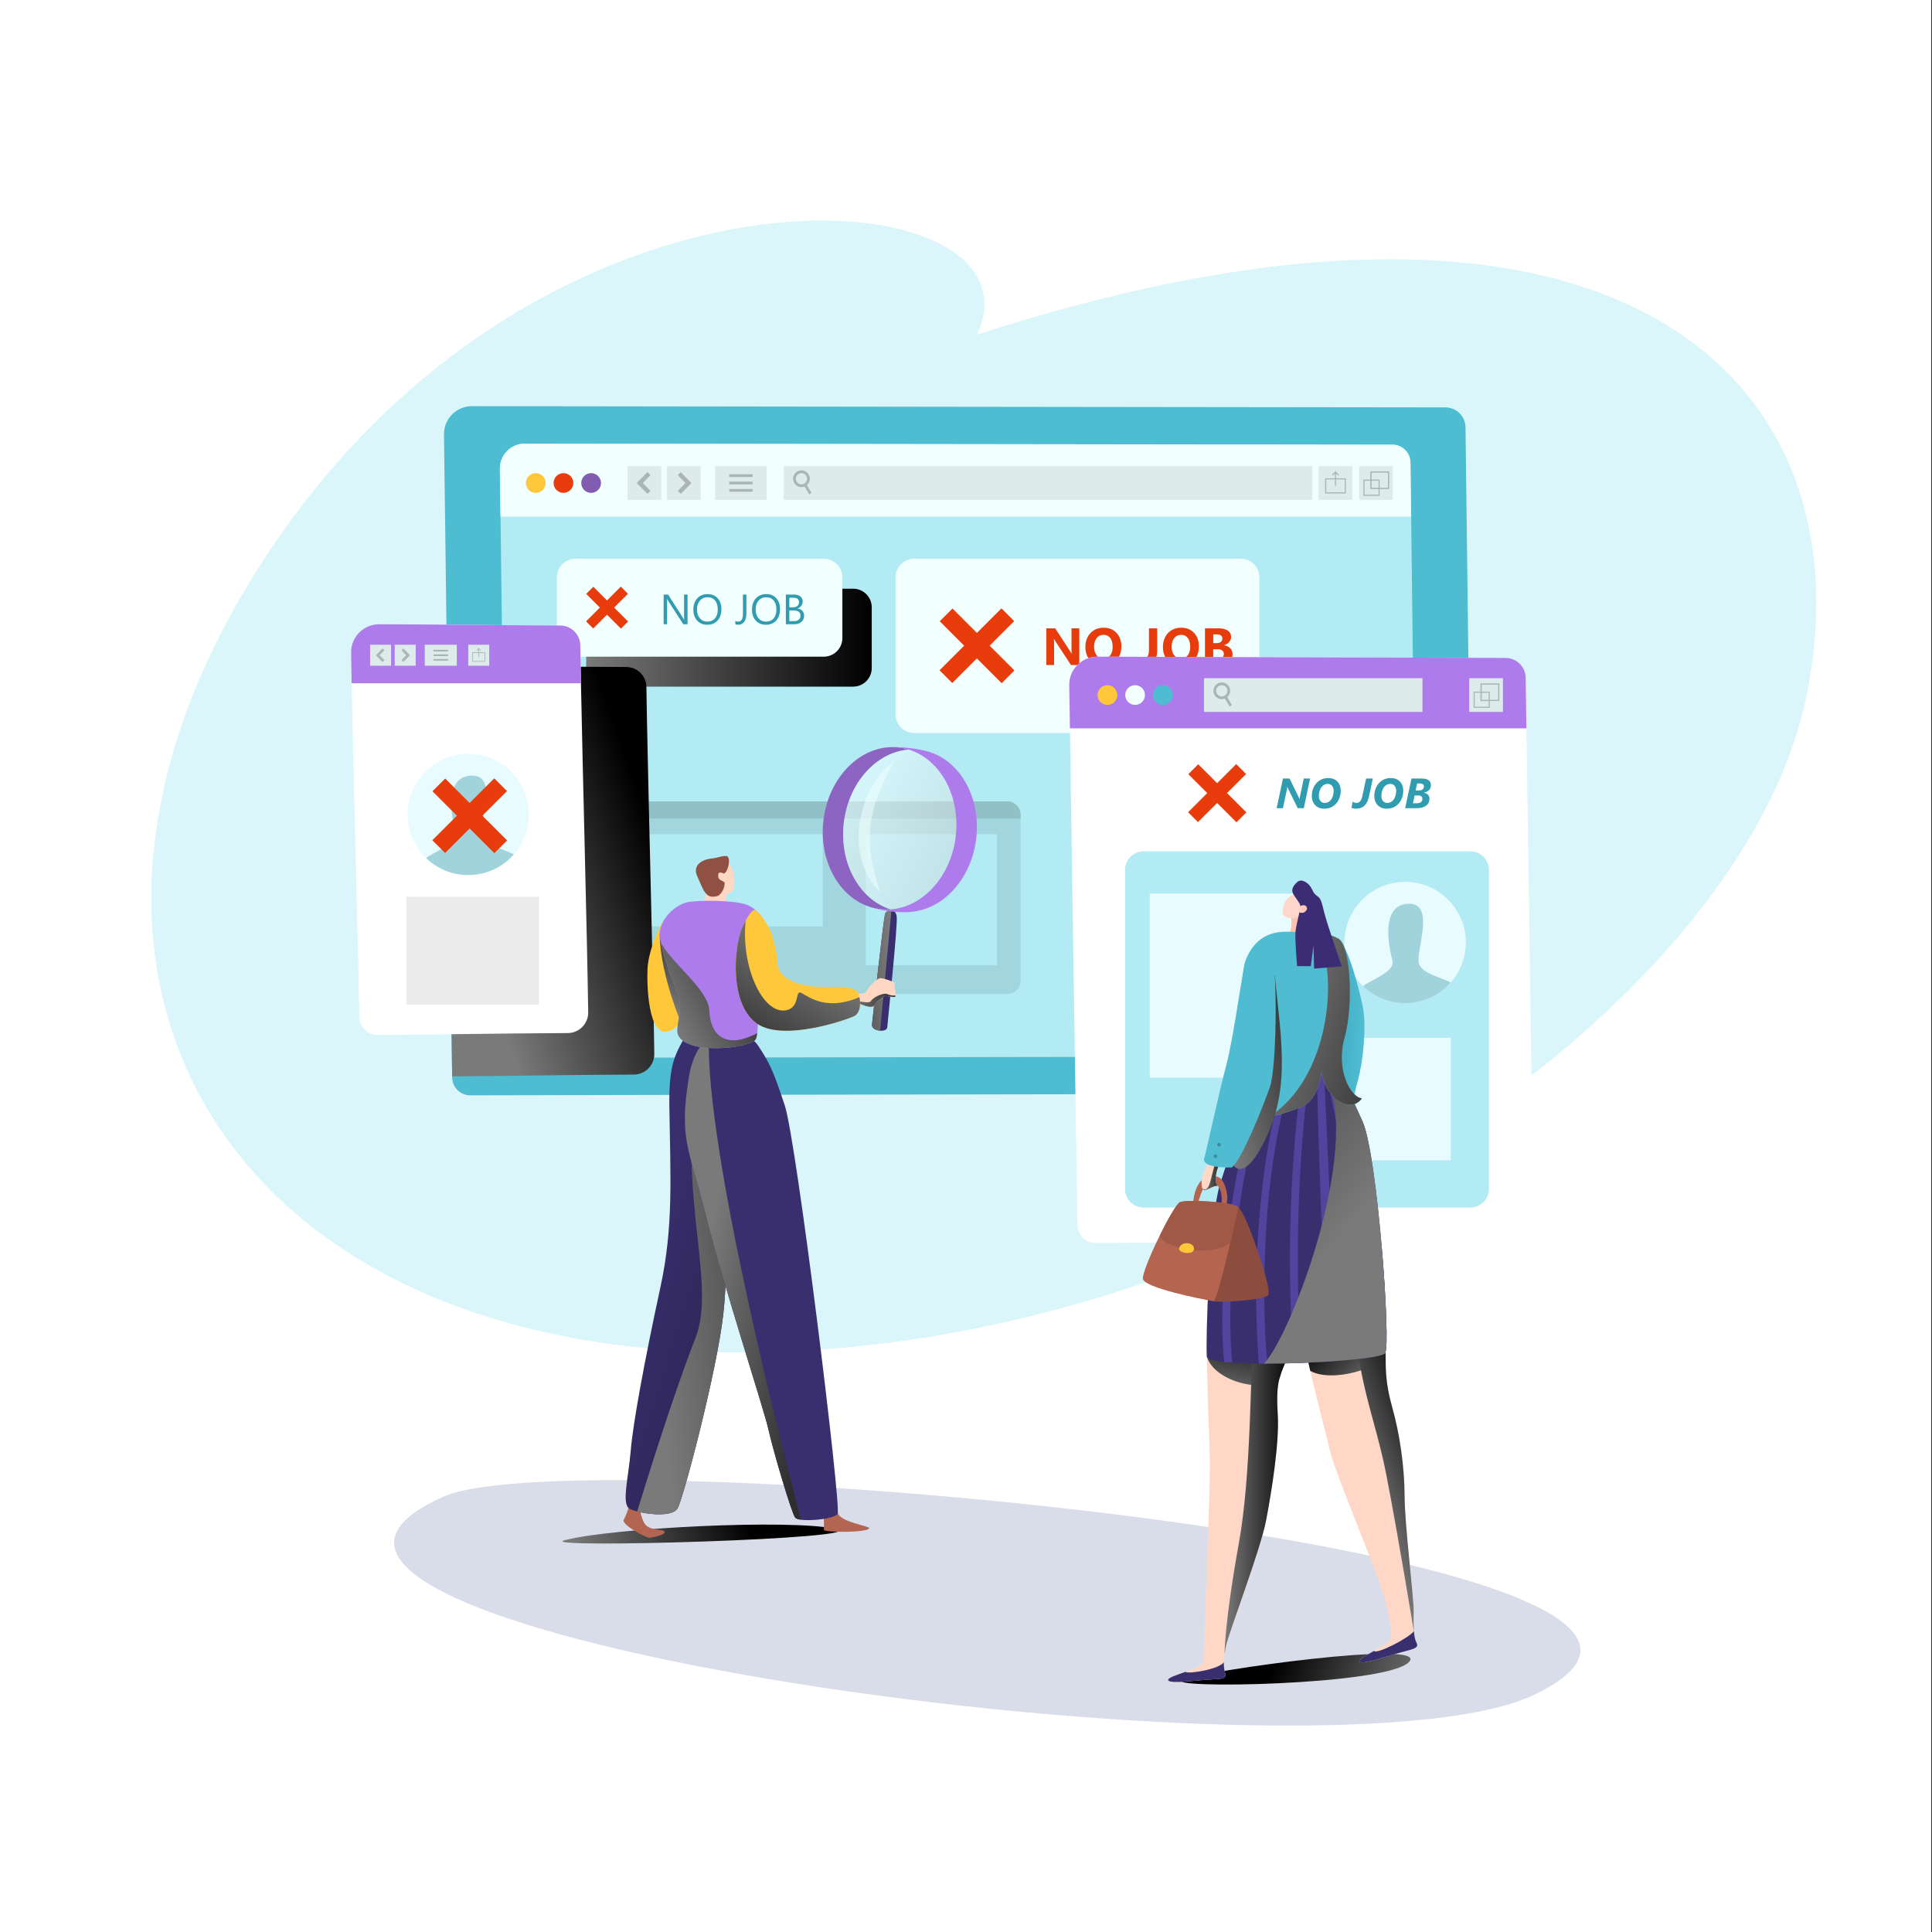<?xml version="1.0" encoding="utf-8"?>
<!-- Generator: Adobe Illustrator 27.5.0, SVG Export Plug-In . SVG Version: 6.00 Build 0)  -->
<svg version="1.1" id="Layer_1" xmlns="http://www.w3.org/2000/svg" xmlns:xlink="http://www.w3.org/1999/xlink" x="0px" y="0px"
	 viewBox="0 0 1000 1000" style="enable-background:new 0 0 1000 1000;" xml:space="preserve">
<rect x="0" y="0" width="1000" height="1000" fill="#333333" stroke="none"/>
<g id="Background">
	<rect x="-0.02" y="-0.02" style="fill:#FFFFFF;" width="999.59" height="1000.076"/>
</g>
<g id="Vector">
	<g>
		<path style="fill:#DAF6FA;" d="M935.404,358.471c-15.6,79.569-85.878,163.408-184.485,228.103
			c-37.679,24.714-79.484,46.637-123.968,64.453c-79.52,31.868-167.543,50.622-255.708,48.817
			C176.329,695.852,66.809,584.947,79.333,443.106c4.603-52.135,25.694-108.454,65.099-165.177
			c146.594-211.032,399.51-185.26,361.199-104.717C834.616,66.896,967.62,194.153,935.404,358.471z"/>
		<path style="fill:#DAF6FA;" d="M626.951,651.027c-79.52,31.868-167.543,50.622-255.708,48.817
			C176.329,695.852,66.809,584.947,79.333,443.106l0.014-0.036c-4.184,167.11,302.998-134.922,621.838-92.044
			C1020.004,393.912,693.059,621.78,626.951,651.027z"/>
		<g>
			<path style="fill:#4EBDD1;" d="M762.633,555.225c0.043,2.834-1.058,5.576-3.04,7.601c-1.989,2.024-4.703,3.168-7.544,3.182
				c-39.838,0.17-471.287,0.774-508.596,0.938c-5.143,0.021-9.349-4.099-9.42-9.242c0-0.192-0.007-0.391-0.007-0.59
				c-0.419-27.705-1.627-127.627-2.685-212.517c-0.646-52.518-1.243-99.29-1.549-119.642c-0.064-3.893,1.449-7.651,4.184-10.421
				c2.735-2.771,6.471-4.326,10.372-4.312c44.065,0.135,466.321,0.533,503.801,0.639c5.683,0.021,10.308,4.589,10.393,10.279
				C759.209,267.194,761.944,508.162,762.633,555.225z"/>
			<path style="fill:#B2EBF4;" d="M733.692,537.124c0.036,2.529-0.938,4.966-2.714,6.777c-1.769,1.804-4.191,2.827-6.72,2.834
				c-35.505,0.156-420.09,0.696-453.35,0.838c-4.582,0.021-8.333-3.651-8.404-8.24c-0.511-33.828-2.465-199.219-3.431-271.876
				c-0.142-10.336-0.256-18.789-0.348-24.728c-0.05-3.467,1.293-6.82,3.737-9.285c2.437-2.472,5.768-3.857,9.242-3.85
				c39.277,0.121,415.672,0.476,449.073,0.575c5.072,0.014,9.192,4.092,9.271,9.157c0.085,6.017,0.213,15.749,0.369,28.131
				C731.32,339.596,733.174,501.321,733.692,537.124z"/>
			<linearGradient id="SVGID_1_" gradientUnits="userSpaceOnUse" x1="303.413" y1="330.054" x2="451.216" y2="330.054">
				<stop  offset="0" style="stop-color:#7A7A7A"/>
				<stop  offset="1" style="stop-color:#000000"/>
			</linearGradient>
			<path style="fill:url(#SVGID_1_);" d="M441.578,355.4H313.05c-5.323,0-9.638-4.315-9.638-9.638v-31.417
				c0-5.323,4.315-9.638,9.638-9.638h128.528c5.323,0,9.638,4.315,9.638,9.638v31.417C451.216,351.085,446.901,355.4,441.578,355.4z
				"/>
			<path style="fill:#F1FFFF;" d="M426.375,339.895H297.847c-5.323,0-9.638-4.315-9.638-9.638V298.84
				c0-5.323,4.315-9.638,9.638-9.638h128.528c5.323,0,9.638,4.315,9.638,9.638v31.417
				C436.013,335.58,431.698,339.895,426.375,339.895z"/>
			<g>
				
					<rect x="311.568" y="301.836" transform="matrix(0.707 0.707 -0.707 0.707 314.442 -130.034)" style="fill:#E93C0C;" width="5.236" height="25.424"/>
				
					<rect x="311.568" y="301.836" transform="matrix(-0.707 0.707 -0.707 -0.707 758.768 314.805)" style="fill:#E93C0C;" width="5.236" height="25.424"/>
			</g>
			<g>
				<path style="fill:#319CB0;" d="M355.867,323.116h-2.205l-7.898-12.232c-0.2-0.307-0.364-0.628-0.492-0.963h-0.064
					c0.057,0.328,0.086,1.031,0.086,2.108v11.087h-1.798v-15.347h2.333l7.684,12.04c0.321,0.5,0.528,0.842,0.621,1.027h0.043
					c-0.071-0.442-0.107-1.195-0.107-2.258v-10.809h1.798V323.116z"/>
				<path style="fill:#319CB0;" d="M366.076,323.372c-2.176,0-3.919-0.717-5.228-2.151c-1.309-1.434-1.964-3.3-1.964-5.597
					c0-2.469,0.667-4.438,2.001-5.907c1.334-1.47,3.15-2.205,5.447-2.205c2.119,0,3.826,0.714,5.121,2.14
					c1.295,1.427,1.942,3.293,1.942,5.597c0,2.504-0.664,4.484-1.99,5.94C370.079,322.645,368.302,323.372,366.076,323.372z
					 M366.205,309.139c-1.612,0-2.922,0.582-3.927,1.745c-1.006,1.163-1.509,2.689-1.509,4.58c0,1.891,0.49,3.412,1.472,4.564
					c0.981,1.152,2.26,1.728,3.837,1.728c1.684,0,3.011-0.549,3.981-1.648c0.97-1.099,1.456-2.636,1.456-4.613
					c0-2.026-0.471-3.592-1.412-4.698C369.158,309.692,367.86,309.139,366.205,309.139z"/>
				<path style="fill:#319CB0;" d="M386.346,317.615c0,1.819-0.385,3.234-1.156,4.244c-0.77,1.01-1.802,1.514-3.093,1.514
					c-0.599,0-1.092-0.085-1.477-0.257v-1.777c0.385,0.279,0.884,0.418,1.498,0.418c1.62,0,2.429-1.374,2.429-4.12v-9.867h1.798
					V317.615z"/>
				<path style="fill:#319CB0;" d="M396.427,323.372c-2.176,0-3.919-0.717-5.228-2.151c-1.309-1.434-1.964-3.3-1.964-5.597
					c0-2.469,0.667-4.438,2.001-5.907c1.334-1.47,3.15-2.205,5.447-2.205c2.119,0,3.826,0.714,5.121,2.14
					c1.295,1.427,1.942,3.293,1.942,5.597c0,2.504-0.664,4.484-1.99,5.94C400.43,322.645,398.653,323.372,396.427,323.372z
					 M396.556,309.139c-1.613,0-2.922,0.582-3.928,1.745c-1.006,1.163-1.509,2.689-1.509,4.58c0,1.891,0.491,3.412,1.472,4.564
					c0.981,1.152,2.26,1.728,3.837,1.728c1.684,0,3.011-0.549,3.981-1.648c0.97-1.099,1.455-2.636,1.455-4.613
					c0-2.026-0.471-3.592-1.412-4.698C399.509,309.692,398.211,309.139,396.556,309.139z"/>
				<path style="fill:#319CB0;" d="M406.765,323.116v-15.347h4.367c1.327,0,2.379,0.325,3.157,0.974
					c0.778,0.649,1.167,1.495,1.167,2.536c0,0.871-0.235,1.627-0.706,2.269c-0.471,0.642-1.12,1.099-1.948,1.37v0.043
					c1.034,0.121,1.862,0.512,2.483,1.172c0.621,0.66,0.931,1.518,0.931,2.574c0,1.313-0.471,2.376-1.413,3.189
					c-0.942,0.813-2.129,1.22-3.564,1.22H406.765z M408.563,309.396v4.955h1.841c0.984,0,1.759-0.237,2.322-0.712
					c0.563-0.474,0.845-1.143,0.845-2.007c0-1.491-0.981-2.237-2.943-2.237H408.563z M408.563,315.967v5.522h2.44
					c1.056,0,1.875-0.249,2.456-0.749c0.581-0.5,0.872-1.185,0.872-2.055c0-1.812-1.234-2.718-3.703-2.718H408.563z"/>
			</g>
			<path style="fill:#F1FFFF;" d="M642.241,379.415H473.164c-5.323,0-9.638-4.315-9.638-9.638V298.84
				c0-5.323,4.315-9.638,9.638-9.638h169.077c5.323,0,9.638,4.315,9.638,9.638v70.937
				C651.879,375.1,647.564,379.415,642.241,379.415z"/>
			<g>
				<path style="fill:#E93C0C;" d="M558.645,344.213h-4.318l-7.828-11.934c-0.459-0.697-0.777-1.223-0.954-1.576h-0.053
					c0.07,0.671,0.106,1.695,0.106,3.073v10.438h-4.04v-18.994h4.61l7.537,11.564c0.344,0.521,0.662,1.037,0.954,1.549h0.053
					c-0.071-0.441-0.106-1.311-0.106-2.609v-10.504h4.04V344.213z"/>
				<path style="fill:#E93C0C;" d="M571.016,344.544c-2.72,0-4.936-0.885-6.649-2.656c-1.713-1.77-2.57-4.077-2.57-6.921
					c0-3.002,0.87-5.431,2.609-7.285c1.74-1.854,4.044-2.781,6.914-2.781c2.711,0,4.903,0.887,6.577,2.662
					c1.673,1.775,2.51,4.115,2.51,7.02c0,2.985-0.868,5.391-2.603,7.219C576.069,343.63,573.806,344.544,571.016,344.544z
					 M571.202,328.584c-1.501,0-2.693,0.563-3.576,1.689c-0.883,1.126-1.325,2.616-1.325,4.471c0,1.881,0.442,3.369,1.325,4.464
					c0.883,1.095,2.04,1.642,3.47,1.642c1.475,0,2.644-0.532,3.51-1.596c0.865-1.064,1.298-2.541,1.298-4.431
					c0-1.969-0.42-3.501-1.258-4.596C573.806,329.131,572.659,328.584,571.202,328.584z"/>
				<path style="fill:#E93C0C;" d="M598.964,336.676c0,2.543-0.59,4.49-1.768,5.841c-1.179,1.351-2.886,2.027-5.119,2.027
					c-0.998,0-1.921-0.172-2.768-0.517v-4.013c0.733,0.556,1.554,0.835,2.464,0.835c1.952,0,2.927-1.448,2.927-4.344v-11.285h4.265
					V336.676z"/>
				<path style="fill:#E93C0C;" d="M611.15,344.544c-2.72,0-4.936-0.885-6.649-2.656c-1.713-1.77-2.57-4.077-2.57-6.921
					c0-3.002,0.87-5.431,2.609-7.285c1.74-1.854,4.044-2.781,6.914-2.781c2.711,0,4.903,0.887,6.577,2.662
					c1.673,1.775,2.51,4.115,2.51,7.02c0,2.985-0.868,5.391-2.603,7.219C616.203,343.63,613.94,344.544,611.15,344.544z
					 M611.335,328.584c-1.501,0-2.693,0.563-3.576,1.689c-0.883,1.126-1.325,2.616-1.325,4.471c0,1.881,0.442,3.369,1.325,4.464
					c0.883,1.095,2.04,1.642,3.47,1.642c1.475,0,2.645-0.532,3.51-1.596c0.865-1.064,1.298-2.541,1.298-4.431
					c0-1.969-0.42-3.501-1.258-4.596C613.94,329.131,612.792,328.584,611.335,328.584z"/>
				<path style="fill:#E93C0C;" d="M623.693,344.213v-18.994h6.914c2.119,0,3.748,0.389,4.887,1.166
					c1.139,0.777,1.709,1.872,1.709,3.285c0,1.024-0.346,1.921-1.04,2.689c-0.693,0.768-1.579,1.303-2.656,1.603v0.053
					c1.351,0.168,2.43,0.667,3.239,1.497c0.808,0.83,1.212,1.841,1.212,3.033c0,1.74-0.623,3.119-1.868,4.139
					c-1.245,1.02-2.945,1.53-5.1,1.53H623.693z M627.972,328.372v4.503h1.881c0.883,0,1.578-0.214,2.086-0.642
					c0.508-0.428,0.762-1.018,0.762-1.768c0-1.395-1.042-2.093-3.126-2.093H627.972z M627.972,336.054v5.007h2.318
					c0.989,0,1.764-0.23,2.325-0.689c0.561-0.459,0.841-1.086,0.841-1.881c0-0.759-0.276-1.356-0.828-1.788
					c-0.552-0.433-1.323-0.649-2.312-0.649H627.972z"/>
			</g>
			<g>
				
					<rect x="500.966" y="311.638" transform="matrix(0.707 0.707 -0.707 0.707 384.485 -259.62)" style="fill:#E93C0C;" width="9.337" height="45.342"/>
				
					<rect x="500.966" y="311.638" transform="matrix(-0.707 0.707 -0.707 -0.707 1099.566 213.166)" style="fill:#E93C0C;" width="9.337" height="45.342"/>
			</g>
			<path style="fill:#A2D6DE;" d="M528.236,421.667v85.998c0,3.779-3.062,6.841-6.841,6.841H326.95
				c-3.779,0-6.848-3.062-6.848-6.841v-85.998c0-3.779,3.069-6.848,6.848-6.848h194.445
				C525.175,414.818,528.236,417.887,528.236,421.667z"/>
			<path style="fill:#91C0C7;" d="M528.236,421.667v2.046H320.102v-2.046c0-3.779,3.069-6.848,6.848-6.848h194.445
				C525.175,414.818,528.236,417.887,528.236,421.667z"/>
			<rect x="335.072" y="431.77" style="fill:#B2EBF4;" width="90.77" height="47.738"/>
			<rect x="448.137" y="431.77" style="fill:#B2EBF4;" width="67.84" height="67.84"/>
			<g>
				<path style="fill:#F1FFFF;" d="M730.417,267.457H259.073c-0.142-10.336-0.256-18.789-0.348-24.728
					c-0.05-3.467,1.293-6.82,3.737-9.285c2.437-2.472,5.768-3.857,9.242-3.85c39.277,0.121,415.672,0.476,449.073,0.575
					c5.072,0.014,9.192,4.092,9.271,9.157C730.133,245.343,730.261,255.075,730.417,267.457z"/>
				<path style="fill:#FFC83A;" d="M282.404,250.003c0,2.821-2.287,5.108-5.108,5.108c-2.821,0-5.108-2.287-5.108-5.108
					c0-2.821,2.287-5.108,5.108-5.108C280.117,244.895,282.404,247.182,282.404,250.003z"/>
				<path style="fill:#E93C0C;" d="M296.74,250.003c0,2.821-2.287,5.108-5.108,5.108c-2.821,0-5.108-2.287-5.108-5.108
					c0-2.821,2.287-5.108,5.108-5.108C294.453,244.895,296.74,247.182,296.74,250.003z"/>
				<circle style="fill:#815CB0;" cx="305.969" cy="250.003" r="5.108"/>
				<rect x="324.791" y="241.277" style="fill:#DEEBEB;" width="17.452" height="17.452"/>
				<rect x="345.23" y="241.277" style="fill:#DEEBEB;" width="17.452" height="17.452"/>
				<rect x="370.199" y="241.277" style="fill:#DEEBEB;" width="26.614" height="17.452"/>
				<rect x="682.52" y="241.277" style="fill:#DEEBEB;" width="17.452" height="17.452"/>
				<g>
					<path style="fill:#ABB5B5;" d="M696.603,255.393H685.89v-7.826h10.713V255.393z M686.467,254.816h9.559v-6.672h-9.559V254.816z
						"/>
				</g>
				<g>
					<rect x="690.957" y="244.297" style="fill:#ABB5B5;" width="0.577" height="7.182"/>
				</g>
				<g>
					<polygon style="fill:#ABB5B5;" points="692.613,246.173 691.246,244.719 689.879,246.173 689.459,245.778 691.246,243.876 
						693.034,245.778 					"/>
				</g>
				<rect x="703.462" y="241.277" style="fill:#DEEBEB;" width="17.452" height="17.452"/>
				<g>
					<path style="fill:#ABB5B5;" d="M719.058,253.105h-9.779v-9.133h9.779V253.105z M709.93,252.454h8.478v-7.832h-8.478V252.454z"
						/>
				</g>
				<g>
					<path style="fill:#ABB5B5;" d="M714.105,256.617h-8.38v-8.38h8.38V256.617z M706.302,256.04h7.226v-7.226h-7.226V256.04z"/>
				</g>
				<rect x="405.64" y="241.277" style="fill:#DEEBEB;" width="273.625" height="17.452"/>
				<g>
					<path style="fill:#ABB5B5;" d="M414.84,252.136c-2.39,0-4.335-1.945-4.335-4.335c0-2.39,1.945-4.335,4.335-4.335
						c2.39,0,4.335,1.945,4.335,4.335C419.175,250.191,417.23,252.136,414.84,252.136z M414.84,244.887
						c-1.607,0-2.914,1.307-2.914,2.914c0,1.607,1.307,2.914,2.914,2.914c1.607,0,2.914-1.307,2.914-2.914
						C417.754,246.194,416.447,244.887,414.84,244.887z"/>
				</g>
				<g>
					
						<rect x="417.316" y="250.542" transform="matrix(0.858 -0.514 0.514 0.858 -70.654 250.949)" style="fill:#ABB5B5;" width="1.421" height="5.147"/>
				</g>
				<g>
					<polygon style="fill:#ABB5B5;" points="335.107,255.64 329.576,250.003 335.107,244.365 336.694,245.923 332.691,250.003 
						336.694,254.083 					"/>
				</g>
				<g>
					<polygon style="fill:#ABB5B5;" points="352.366,255.64 350.779,254.083 354.782,250.003 350.779,245.923 352.366,244.365 
						357.897,250.003 					"/>
				</g>
				<g>
					<rect x="377.449" y="245.467" style="fill:#ABB5B5;" width="12.116" height="1.421"/>
				</g>
				<g>
					<rect x="377.449" y="249.292" style="fill:#ABB5B5;" width="12.116" height="1.421"/>
				</g>
				<g>
					<rect x="377.449" y="253.118" style="fill:#ABB5B5;" width="12.116" height="1.421"/>
				</g>
			</g>
		</g>
		<g>
			
				<linearGradient id="SVGID_00000111898997609899243220000017264875479771463561_" gradientUnits="userSpaceOnUse" x1="236.695" y1="465.961" x2="337.853" y2="430.102">
				<stop  offset="0" style="stop-color:#7A7A7A"/>
				<stop  offset="1" style="stop-color:#000000"/>
			</linearGradient>
			<path style="fill:url(#SVGID_00000111898997609899243220000017264875479771463561_);" d="M338.664,545.408
				c0.043,2.841-1.051,5.576-3.04,7.601c-1.989,2.025-4.703,3.175-7.544,3.19c-38.226,0.163-59.423,0.725-94.054,0.916
				c-0.419-27.705-1.627-127.627-2.685-212.517c43.369,0.142,55.609,0.526,92.839,0.639c5.69,0.021,10.315,4.589,10.393,10.272
				c0.085,5.797,0.199,12.403,0.341,19.614C335.901,425.155,338.061,504.277,338.664,545.408z"/>
			<path style="fill:#FFFFFF;" d="M304.453,523.926c0.043,2.841-1.051,5.576-3.04,7.601c-1.989,2.025-4.703,3.175-7.544,3.19
				c-39.831,0.17-61.171,0.774-98.487,0.938c-5.143,0.021-9.341-4.099-9.42-9.242c-0.597-39.327-2.934-118.484-3.971-172.771
				c-0.1-5.548-0.192-10.833-0.27-15.792c-0.057-3.893,1.449-7.651,4.184-10.421c2.735-2.77,6.479-4.326,10.372-4.312
				c44.065,0.135,56.219,0.526,93.692,0.639c5.69,0.021,10.315,4.589,10.393,10.272c0.085,5.797,0.199,12.403,0.341,19.613
				C301.689,403.673,303.849,482.795,304.453,523.926z"/>
			<rect x="210.333" y="464.172" style="fill:#EBEBEB;" width="68.613" height="55.765"/>
			<g>
				<path style="fill:#E8FCFF;" d="M273.764,421.531c0,7.928-2.938,15.173-7.794,20.697c-5.747,6.563-14.193,10.707-23.61,10.707
					c-8.462,0-16.142-3.348-21.785-8.788c-5.93-5.712-9.619-13.734-9.619-22.616c0-17.344,14.06-31.404,31.404-31.404
					C259.704,390.128,273.764,404.188,273.764,421.531z"/>
				<path style="fill:#A0D3DB;" d="M265.97,442.228c-5.747,6.563-14.193,10.707-23.61,10.707c-8.462,0-16.142-3.348-21.785-8.788
					c3.872-3.343,16.745-7.389,15.197-13.298c-3.581-13.694-4.001-29.643,8.927-29.381c12.928,0.257,3.64,23.254,4.639,30.261
					C250.15,437.401,260.223,439.216,265.97,442.228z"/>
			</g>
			<g>
				
					<rect x="238.418" y="399.586" transform="matrix(0.707 0.707 -0.707 0.707 369.776 -48.213)" style="fill:#E93C0C;" width="9.337" height="45.342"/>
				
					<rect x="238.418" y="399.586" transform="matrix(-0.707 0.707 -0.707 -0.707 713.554 548.954)" style="fill:#E93C0C;" width="9.337" height="45.342"/>
			</g>
			<path style="fill:#AD7BEC;" d="M300.702,353.641H181.99c-0.1-5.548-0.192-10.833-0.27-15.792
				c-0.057-3.893,1.449-7.651,4.184-10.421c2.735-2.77,6.479-4.326,10.372-4.312c44.065,0.135,56.219,0.526,93.692,0.639
				c5.69,0.021,10.315,4.589,10.393,10.272C300.446,339.824,300.56,346.43,300.702,353.641z"/>
			<rect x="191.564" y="333.721" style="fill:#DEEBEB;" width="10.874" height="10.874"/>
			<rect x="204.299" y="333.721" style="fill:#DEEBEB;" width="10.874" height="10.874"/>
			<rect x="219.857" y="333.721" style="fill:#DEEBEB;" width="16.583" height="10.874"/>
			<rect x="242.36" y="333.721" style="fill:#DEEBEB;" width="10.874" height="10.874"/>
			<g>
				<path style="fill:#ABB5B5;" d="M251.135,342.516h-6.675v-4.876h6.675V342.516z M244.819,342.156h5.956v-4.158h-5.956V342.156z"
					/>
			</g>
			<g>
				<rect x="247.617" y="335.603" style="fill:#ABB5B5;" width="0.359" height="4.475"/>
			</g>
			<g>
				<polygon style="fill:#ABB5B5;" points="248.649,336.771 247.797,335.865 246.946,336.771 246.683,336.525 247.797,335.34 
					248.911,336.525 				"/>
			</g>
			<g>
				<polygon style="fill:#ABB5B5;" points="197.992,342.67 194.546,339.158 197.992,335.645 198.98,336.615 196.486,339.158 
					198.98,341.7 				"/>
			</g>
			<g>
				<polygon style="fill:#ABB5B5;" points="208.745,342.67 207.756,341.7 210.25,339.158 207.756,336.615 208.745,335.645 
					212.191,339.158 				"/>
			</g>
			<g>
				<rect x="224.374" y="336.331" style="fill:#ABB5B5;" width="7.549" height="0.885"/>
			</g>
			<g>
				<rect x="224.374" y="338.715" style="fill:#ABB5B5;" width="7.549" height="0.885"/>
			</g>
			<g>
				<rect x="224.374" y="341.099" style="fill:#ABB5B5;" width="7.549" height="0.885"/>
			</g>
		</g>
		<g>
			<path style="fill:#FFFFFF;" d="M793.783,631.648c0.043,2.842-1.058,5.577-3.04,7.601c-1.989,2.024-4.703,3.168-7.544,3.182
				c-39.838,0.178-178.781,0.781-216.09,0.938c-5.143,0.028-9.349-4.092-9.427-9.235c-0.583-38.517-2.834-186.972-3.9-257.136
				c-0.135-8.816-0.249-16.395-0.341-22.37c-0.057-3.893,1.449-7.651,4.191-10.421c2.735-2.771,6.472-4.326,10.372-4.312
				c44.065,0.135,173.816,0.526,211.295,0.639c5.683,0.021,10.308,4.589,10.393,10.279c0.092,6.308,0.22,15.28,0.384,26.185
				C791.07,445.67,793.187,591.042,793.783,631.648z"/>
			<g>
				<g>
					<path style="fill:#319CB0;" d="M674.857,418.315h-3.157l-4.805-9.749c-0.043-0.086-0.089-0.186-0.139-0.3
						c-0.05-0.114-0.1-0.23-0.15-0.348c-0.05-0.118-0.096-0.23-0.139-0.337c-0.043-0.107-0.075-0.203-0.096-0.289h-0.065
						c-0.036,0.264-0.075,0.56-0.118,0.888c-0.043,0.328-0.103,0.653-0.182,0.974l-1.959,9.161h-3.242l3.242-15.347h3.425
						l4.602,9.386c0.036,0.078,0.081,0.173,0.134,0.283c0.053,0.111,0.107,0.225,0.161,0.343c0.053,0.118,0.103,0.234,0.15,0.348
						c0.046,0.114,0.08,0.214,0.102,0.3h0.043c0.007-0.107,0.018-0.227,0.032-0.358c0.014-0.132,0.032-0.266,0.053-0.401
						c0.021-0.136,0.044-0.268,0.07-0.396c0.025-0.128,0.048-0.242,0.069-0.342l1.948-9.161h3.264L674.857,418.315z"/>
					<path style="fill:#319CB0;" d="M693.96,409.304c0,0.614-0.054,1.231-0.16,1.852c-0.107,0.621-0.266,1.222-0.476,1.803
						c-0.211,0.582-0.474,1.14-0.792,1.675c-0.318,0.535-0.687,1.024-1.108,1.466c-0.357,0.378-0.745,0.721-1.167,1.027
						c-0.421,0.307-0.879,0.568-1.375,0.781c-0.496,0.214-1.033,0.38-1.611,0.497c-0.578,0.118-1.202,0.177-1.873,0.177
						c-1.013,0-1.917-0.167-2.713-0.503c-0.795-0.335-1.468-0.797-2.017-1.386c-0.55-0.589-0.969-1.286-1.258-2.092
						c-0.289-0.806-0.433-1.68-0.433-2.622c0-0.664,0.057-1.318,0.171-1.964c0.114-0.646,0.287-1.266,0.519-1.862
						c0.232-0.596,0.521-1.163,0.867-1.702c0.346-0.539,0.747-1.033,1.204-1.482c0.357-0.342,0.742-0.651,1.156-0.926
						c0.414-0.275,0.86-0.512,1.338-0.712c0.478-0.199,0.991-0.353,1.541-0.46c0.549-0.107,1.138-0.161,1.766-0.161
						c0.949,0,1.818,0.15,2.606,0.45c0.788,0.3,1.464,0.733,2.028,1.3c0.564,0.568,1.003,1.259,1.316,2.076
						C693.803,407.355,693.96,408.277,693.96,409.304z M690.3,409.422c0-0.578-0.073-1.095-0.22-1.552
						c-0.146-0.456-0.355-0.844-0.626-1.161c-0.271-0.317-0.601-0.56-0.99-0.728c-0.389-0.167-0.829-0.251-1.321-0.251
						c-0.571,0-1.113,0.132-1.627,0.396c-0.514,0.264-0.97,0.631-1.37,1.102c-0.243,0.285-0.457,0.614-0.642,0.984
						c-0.186,0.371-0.343,0.764-0.471,1.177c-0.128,0.414-0.227,0.837-0.294,1.268c-0.068,0.432-0.102,0.858-0.102,1.279
						c0,0.578,0.073,1.095,0.219,1.552c0.146,0.457,0.355,0.84,0.626,1.151c0.271,0.31,0.597,0.548,0.979,0.712
						c0.382,0.164,0.808,0.246,1.279,0.246c0.585,0,1.143-0.128,1.675-0.385c0.531-0.257,0.997-0.639,1.396-1.145
						c0.25-0.3,0.467-0.637,0.653-1.011c0.186-0.375,0.339-0.765,0.46-1.172c0.121-0.407,0.214-0.82,0.278-1.242
						C690.268,410.221,690.3,409.815,690.3,409.422z"/>
					<path style="fill:#319CB0;" d="M708.601,412.183c-0.207,0.985-0.492,1.871-0.856,2.659c-0.364,0.788-0.821,1.461-1.37,2.017
						c-0.549,0.556-1.197,0.983-1.942,1.279c-0.746,0.296-1.607,0.444-2.584,0.444c-0.171,0-0.368-0.014-0.589-0.043
						c-0.221-0.029-0.44-0.064-0.658-0.107c-0.218-0.043-0.422-0.093-0.615-0.15c-0.193-0.057-0.346-0.11-0.46-0.16l0.631-3.2
						c0.107,0.086,0.236,0.17,0.385,0.252c0.15,0.082,0.308,0.153,0.476,0.214c0.168,0.061,0.337,0.111,0.508,0.15
						c0.171,0.039,0.335,0.059,0.492,0.059c0.806,0,1.465-0.283,1.975-0.851c0.51-0.567,0.89-1.453,1.14-2.66l1.958-9.118h3.478
						L708.601,412.183z"/>
					<path style="fill:#319CB0;" d="M726.323,409.304c0,0.614-0.053,1.231-0.16,1.852c-0.107,0.621-0.266,1.222-0.476,1.803
						c-0.211,0.582-0.475,1.14-0.792,1.675c-0.318,0.535-0.687,1.024-1.108,1.466c-0.357,0.378-0.746,0.721-1.167,1.027
						c-0.421,0.307-0.879,0.568-1.375,0.781c-0.496,0.214-1.033,0.38-1.611,0.497c-0.578,0.118-1.202,0.177-1.873,0.177
						c-1.013,0-1.917-0.167-2.713-0.503c-0.796-0.335-1.468-0.797-2.017-1.386c-0.55-0.589-0.969-1.286-1.258-2.092
						c-0.289-0.806-0.433-1.68-0.433-2.622c0-0.664,0.057-1.318,0.171-1.964c0.114-0.646,0.287-1.266,0.519-1.862
						c0.232-0.596,0.521-1.163,0.867-1.702c0.346-0.539,0.747-1.033,1.204-1.482c0.357-0.342,0.742-0.651,1.156-0.926
						c0.414-0.275,0.86-0.512,1.338-0.712c0.478-0.199,0.991-0.353,1.541-0.46c0.549-0.107,1.138-0.161,1.766-0.161
						c0.949,0,1.818,0.15,2.606,0.45c0.788,0.3,1.464,0.733,2.028,1.3c0.564,0.568,1.002,1.259,1.316,2.076
						C726.166,407.355,726.323,408.277,726.323,409.304z M722.663,409.422c0-0.578-0.074-1.095-0.22-1.552
						c-0.146-0.456-0.355-0.844-0.626-1.161c-0.271-0.317-0.601-0.56-0.99-0.728c-0.389-0.167-0.829-0.251-1.321-0.251
						c-0.571,0-1.113,0.132-1.627,0.396c-0.514,0.264-0.97,0.631-1.37,1.102c-0.243,0.285-0.457,0.614-0.642,0.984
						c-0.186,0.371-0.343,0.764-0.471,1.177c-0.128,0.414-0.226,0.837-0.294,1.268c-0.068,0.432-0.102,0.858-0.102,1.279
						c0,0.578,0.073,1.095,0.219,1.552c0.146,0.457,0.355,0.84,0.626,1.151c0.271,0.31,0.597,0.548,0.979,0.712
						c0.382,0.164,0.808,0.246,1.279,0.246c0.585,0,1.143-0.128,1.675-0.385c0.531-0.257,0.997-0.639,1.397-1.145
						c0.25-0.3,0.467-0.637,0.653-1.011c0.186-0.375,0.339-0.765,0.46-1.172c0.121-0.407,0.214-0.82,0.278-1.242
						C722.631,410.221,722.663,409.815,722.663,409.422z"/>
					<path style="fill:#319CB0;" d="M740.653,406.436c0,0.478-0.079,0.924-0.235,1.337c-0.157,0.414-0.391,0.787-0.701,1.119
						c-0.31,0.331-0.694,0.615-1.15,0.85c-0.457,0.236-0.989,0.41-1.595,0.524v0.043c0.485,0.072,0.91,0.202,1.274,0.391
						c0.364,0.189,0.669,0.423,0.915,0.701c0.246,0.278,0.43,0.592,0.551,0.942c0.121,0.35,0.182,0.724,0.182,1.124
						c0,0.692-0.136,1.333-0.407,1.921c-0.271,0.589-0.678,1.1-1.22,1.535c-0.543,0.435-1.219,0.776-2.028,1.022
						c-0.81,0.246-1.757,0.369-2.841,0.369h-6.089l3.264-15.347h5.437c0.835,0,1.546,0.087,2.135,0.262
						c0.589,0.175,1.068,0.417,1.44,0.728c0.371,0.31,0.642,0.678,0.813,1.102C740.567,405.486,740.653,405.944,740.653,406.436z
						 M736.233,413.489c0-0.535-0.186-0.963-0.557-1.284c-0.371-0.321-0.924-0.482-1.659-0.482h-1.819l-0.878,4.045h1.926
						c0.528,0,0.981-0.059,1.359-0.177c0.378-0.118,0.686-0.28,0.926-0.487c0.239-0.207,0.415-0.448,0.53-0.723
						C736.176,414.108,736.233,413.81,736.233,413.489z M737.014,407.111c0-0.25-0.037-0.473-0.112-0.669
						c-0.075-0.196-0.195-0.362-0.359-0.498c-0.164-0.135-0.378-0.241-0.642-0.316c-0.264-0.075-0.585-0.112-0.963-0.112h-1.423
						l-0.792,3.639h1.626c0.414,0,0.785-0.048,1.113-0.145c0.328-0.096,0.608-0.233,0.84-0.412c0.232-0.178,0.408-0.394,0.53-0.647
						S737.014,407.417,737.014,407.111z"/>
				</g>
			</g>
			<g>
				
					<rect x="626.349" y="393.007" transform="matrix(0.707 0.707 -0.707 0.707 474.875 -325.194)" style="fill:#E93C0C;" width="7.254" height="35.227"/>
				
					<rect x="626.349" y="393.007" transform="matrix(-0.707 0.707 -0.707 -0.707 1365.79 255.52)" style="fill:#E93C0C;" width="7.254" height="35.227"/>
			</g>
			<path style="fill:#B2EBF4;" d="M761.039,625.028H591.962c-5.323,0-9.638-4.315-9.638-9.638V450.287
				c0-5.323,4.315-9.638,9.638-9.638h169.077c5.323,0,9.638,4.315,9.638,9.638V615.39
				C770.677,620.713,766.362,625.028,761.039,625.028z"/>
			<g>
				<path style="fill:#E8FCFF;" d="M758.714,487.852c0,7.928-2.938,15.173-7.794,20.697c-5.747,6.563-14.193,10.707-23.61,10.707
					c-8.462,0-16.142-3.348-21.785-8.788c-5.93-5.712-9.619-13.733-9.619-22.616c0-17.344,14.06-31.404,31.404-31.404
					C744.654,456.448,758.714,470.508,758.714,487.852z"/>
				<path style="fill:#A0D3DB;" d="M750.92,508.549c-5.747,6.563-14.193,10.707-23.61,10.707c-8.462,0-16.142-3.348-21.785-8.788
					c3.872-3.343,16.745-7.388,15.197-13.298c-3.58-13.694-4.001-29.643,8.927-29.381c12.927,0.257,3.64,23.254,4.639,30.261
					C735.099,503.722,745.173,505.537,750.92,508.549z"/>
			</g>
			<path style="fill:#AD7BEC;" d="M790.075,376.998H553.782c-0.135-8.816-0.249-16.395-0.341-22.37
				c-0.057-3.893,1.449-7.651,4.191-10.421c2.735-2.771,6.472-4.326,10.372-4.312c44.065,0.135,173.816,0.526,211.295,0.639
				c5.683,0.021,10.308,4.589,10.393,10.279C789.784,357.121,789.912,366.094,790.075,376.998z"/>
			<path style="fill:#FFC83A;" d="M578.294,359.756c0,2.821-2.287,5.108-5.108,5.108c-2.821,0-5.108-2.287-5.108-5.108
				s2.287-5.108,5.108-5.108C576.008,354.648,578.294,356.935,578.294,359.756z"/>
			<circle style="fill:#F1FFFF;" cx="587.523" cy="359.756" r="5.108"/>
			<path style="fill:#4EBDD1;" d="M606.967,359.756c0,2.821-2.287,5.108-5.108,5.108s-5.108-2.287-5.108-5.108
				s2.287-5.108,5.108-5.108S606.967,356.935,606.967,359.756z"/>
			<rect x="760.466" y="351.03" style="fill:#DEEBEB;" width="17.452" height="17.452"/>
			<g>
				<path style="fill:#ABB5B5;" d="M776.062,362.858h-9.78v-9.133h9.78V362.858z M766.933,362.208h8.478v-7.832h-8.478V362.208z"/>
			</g>
			<g>
				<path style="fill:#ABB5B5;" d="M771.108,366.37h-8.38v-8.38h8.38V366.37z M763.305,365.793h7.226v-7.226h-7.226V365.793z"/>
			</g>
			<rect x="623.191" y="351.03" style="fill:#DEEBEB;" width="113.078" height="17.452"/>
			<g>
				<path style="fill:#ABB5B5;" d="M632.391,361.889c-2.39,0-4.335-1.945-4.335-4.335c0-2.39,1.944-4.335,4.335-4.335
					c2.39,0,4.335,1.945,4.335,4.335C636.726,359.944,634.781,361.889,632.391,361.889z M632.391,354.639
					c-1.607,0-2.914,1.307-2.914,2.914c0,1.607,1.307,2.914,2.914,2.914c1.607,0,2.914-1.307,2.914-2.914
					C635.305,355.947,633.998,354.639,632.391,354.639z"/>
			</g>
			<g>
				
					<rect x="634.867" y="360.295" transform="matrix(0.858 -0.514 0.514 0.858 -96.126 378.43)" style="fill:#ABB5B5;" width="1.421" height="5.147"/>
			</g>
			<rect x="595.093" y="462.518" style="fill:#E8FCFF;" width="84.636" height="95.308"/>
			<rect x="701.818" y="537.16" style="fill:#E8FCFF;" width="49.102" height="63.409"/>
		</g>
		<path style="fill:#D9DDE9;" d="M229.787,774.557c70.544-31.181,720.554,28.432,563.998,102.79
			C685.567,928.745,71.953,844.321,229.787,774.557z"/>
		<g>
			
				<linearGradient id="SVGID_00000089557109379486878710000017757064510778960000_" gradientUnits="userSpaceOnUse" x1="730.706" y1="890.666" x2="660.869" y2="859.742">
				<stop  offset="0" style="stop-color:#7A7A7A"/>
				<stop  offset="1" style="stop-color:#000000"/>
			</linearGradient>
			<path style="fill:url(#SVGID_00000089557109379486878710000017757064510778960000_);" d="M612.142,869.409
				c-11.694,4.849,104.979,3.087,117.062-9.062C741.286,848.198,623.15,864.844,612.142,869.409z"/>
			<path style="fill:#FFD7C6;" d="M665.048,705.705c-1.193,2.834-2.131,5.186-2.792,7.75c-1.144,4.404-1.471,9.427-0.895,18.562
				c0.916,14.477-3.112,39.675-6.052,55.054c-2.948,15.38-19.216,57.647-20.779,65.035c-0.298,1.442-0.533,2.721-0.703,3.879
				c-0.256,1.691-0.384,3.112-0.398,4.369c-0.035,2.28,0.27,4.021,0.76,5.861c0.895,3.367-3.779,2.706-9.938,3.232
				c-7.58,0.639-17.369,1.883-19.308,0.547c-1.712-1.179,3.438-2.77,8.617-4.639c4.355-1.563,8.716-3.325,9.043-5.179
				c0.717-4.078,0.739-4.234,0.881-14.35c0.234-16.097,3.111-75.79,2.728-91.227c-0.391-15.429-1.051-22.285-1.549-52.561
				c-0.114-6.969,1.712-12.034,4.674-15.635c4.753-5.804,12.425-7.814,19.571-7.871c7.722-0.071,14.84,2.138,17.035,4.319
				C671.435,688.322,668.288,698.018,665.048,705.705z"/>
			
				<linearGradient id="SVGID_00000030450966636238203730000003481706678860955321_" gradientUnits="userSpaceOnUse" x1="640.256" y1="727.3" x2="649.613" y2="684.031">
				<stop  offset="0" style="stop-color:#7A7A7A"/>
				<stop  offset="1" style="stop-color:#000000"/>
			</linearGradient>
			<path style="fill:url(#SVGID_00000030450966636238203730000003481706678860955321_);" d="M665.943,682.852
				c5.491,5.47,2.344,15.167-0.895,22.853c-1.193,2.834-2.131,5.186-2.792,7.75c-6.543,7.85-33.736,2.238-37.593-11.416
				c0.796-6.464,2.437-11.593,4.674-15.635c4.753-5.804,12.425-7.814,19.571-7.871C656.63,678.461,663.748,680.671,665.943,682.852z
				"/>
			<path style="fill:#FFD7C6;" d="M723.704,855.637c-7.637,2.245-17.426,5.534-19.678,4.688c-1.89-0.71,2.472-3.112,7.132-5.825
				c4.39-2.55,9.036-5.37,9.001-7.324c-0.078-4.028-0.085-4.177-1.961-13.838c-2.984-15.358-26.412-68.097-29.886-82.695
				c-3.111-13.021-5.072-19.493-10.123-41.095c-0.483-2.074-0.995-4.291-1.534-6.67c-0.149-0.618-0.291-1.25-0.441-1.897
				c-0.923-4.035-1.172-7.53-0.902-10.542c0.483-5.392,2.635-9.242,5.584-11.899c5.917-5.349,15.039-5.91,20.288-4.539
				c1.065,0.277,1.968,0.632,2.65,1.044c4.17,2.493,8.226,7.658,10.755,13.597c1.534,3.609,2.501,7.509,2.579,11.26v0.036
				c0.156,8.198-0.341,15.053,3.481,28.628c3.829,13.575,6.315,30.71,6.372,45.969c0.064,15.266,4.816,52.561,4.696,59.928
				c-0.064,3.822-0.1,7.125,0.114,9.86c0.021,0.277,0.043,0.547,0.071,0.81c0.227,2.181,0.632,3.943,1.343,5.292
				C734.836,853.435,729.913,853.819,723.704,855.637z"/>
			
				<linearGradient id="SVGID_00000060721178443289471100000010915437086259615368_" gradientUnits="userSpaceOnUse" x1="713.182" y1="715.965" x2="684.602" y2="687.251">
				<stop  offset="0" style="stop-color:#7A7A7A"/>
				<stop  offset="1" style="stop-color:#000000"/>
			</linearGradient>
			<path style="fill:url(#SVGID_00000060721178443289471100000010915437086259615368_);" d="M717.169,699.901
				c-0.007,0.021-0.007,0.043-0.014,0.064c-1.605,8.255-27.769,15.934-38.964,9.583c-0.483-2.074-0.995-4.291-1.534-6.67
				l37.934-14.236C716.125,692.25,717.091,696.15,717.169,699.901z"/>
			
				<linearGradient id="SVGID_00000126318566370560324220000009301361398766733495_" gradientUnits="userSpaceOnUse" x1="703.122" y1="764.664" x2="748.772" y2="747.323">
				<stop  offset="0" style="stop-color:#7A7A7A"/>
				<stop  offset="1" style="stop-color:#000000"/>
			</linearGradient>
			<path style="fill:url(#SVGID_00000126318566370560324220000009301361398766733495_);" d="M731.902,845.131
				c-0.227-1.414-7.637-47.006-14.215-81.104c-6.145-31.861-16.452-51.105-16.502-90.026c1.065,0.277,1.968,0.632,2.65,1.044
				c6.713,4.014,13.149,14.975,13.334,24.892c0.156,8.198-0.341,15.053,3.481,28.628c3.829,13.575,6.315,30.71,6.372,45.969
				c0.064,15.266,4.816,52.561,4.696,59.928c-0.064,3.822-0.1,7.125,0.114,9.86C731.852,844.598,731.874,844.868,731.902,845.131z"
				/>
			
				<linearGradient id="SVGID_00000108999304138197371020000008647810926691774080_" gradientUnits="userSpaceOnUse" x1="633.827" y1="767.258" x2="668.934" y2="767.258">
				<stop  offset="0" style="stop-color:#7A7A7A"/>
				<stop  offset="1" style="stop-color:#000000"/>
			</linearGradient>
			<path style="fill:url(#SVGID_00000108999304138197371020000008647810926691774080_);" d="M665.048,705.705
				c-3.239,7.686-4.596,11.835-3.687,26.312c0.916,14.477-3.112,39.675-6.052,55.054c-2.948,15.38-19.216,57.647-20.779,65.035
				c-0.298,1.442-0.533,2.721-0.703,3.879c-0.007,0.007,0.064-16.644,7.31-56.653c6.621-36.528,6.081-89.408,7.771-120.8
				c7.722-0.071,14.84,2.138,17.035,4.319C671.435,688.322,668.288,698.018,665.048,705.705z"/>
			<path style="fill:#392F6E;" d="M680.897,678.54c-0.121,0.256-2.451,5.463-5.584,11.899
				C675.796,685.047,677.949,681.196,680.897,678.54z"/>
			
				<linearGradient id="SVGID_00000170260364609219973480000010633614888894478471_" gradientUnits="userSpaceOnUse" x1="684.708" y1="530.799" x2="705.371" y2="531.585">
				<stop  offset="0" style="stop-color:#3CA5BA"/>
				<stop  offset="1" style="stop-color:#4FBCD1"/>
			</linearGradient>
			<path style="fill:url(#SVGID_00000170260364609219973480000010633614888894478471_);" d="M693.04,486.046
				c4.845,4.592,10.754,26.306,12.518,36.076c1.764,9.768-0.15,27.714-2.555,36.607c-2.407,8.893-3.688,14.209-7.513,16.92
				c-3.828,2.713-8.069-1.999-8.457-5.714c-0.388-3.718-2.778-16.118-0.481-26.729C688.852,532.594,688.193,481.454,693.04,486.046
				L693.04,486.046z"/>
			<g>
				<defs>
					<path id="SVGID_00000056399872794198131240000007839529089527452560_" d="M716.942,700.455
						c-2.124,2.834-36.478,5.427-62.656,5.363c-16.253-0.043-29.36-1.108-29.623-3.779c-0.696-6.969,1.179-71.173,6.933-89.586
						c5.747-18.406,20.559-58.926,30.589-59.942c6.82-0.689,15.742-0.881,22.079,0.49c2.998,0.647,5.413,1.641,6.763,3.09
						c4.205,4.525,6.464,6.805,14.257,24.451C713.084,598.182,720.024,696.342,716.942,700.455z"/>
				</defs>
				<clipPath id="SVGID_00000041297047192191446820000004645470709069452984_">
					<use xlink:href="#SVGID_00000056399872794198131240000007839529089527452560_"  style="overflow:visible;"/>
				</clipPath>
				<path style="clip-path:url(#SVGID_00000041297047192191446820000004645470709069452984_);fill:#392F6E;" d="M716.942,700.455
					c-2.124,2.834-36.478,5.427-62.656,5.363c-16.253-0.043-29.36-1.108-29.623-3.779c-0.696-6.969,1.179-71.173,6.933-89.586
					c5.747-18.406,20.559-58.926,30.589-59.942c6.82-0.689,15.742-0.881,22.079,0.49c2.998,0.647,5.413,1.641,6.763,3.09
					c4.205,4.525,6.464,6.805,14.257,24.451C713.084,598.182,720.024,696.342,716.942,700.455z"/>
				<g style="clip-path:url(#SVGID_00000041297047192191446820000004645470709069452984_);">
					<path style="fill:#52449E;" d="M664.93,544.202c-12.812,17.562-19.697,38.347-23.908,59.481
						c-4.629,23.224-7.524,47.167-8.262,70.834c-0.435,13.939,0.141,27.875,2.119,41.686c0.377,2.632,4.343,1.501,3.989-1.1
						c-3.298-24.201-2.271-48.685,0.481-72.884c2.455-21.588,5.618-43.353,12.526-64.025c3.83-11.46,9.055-22.37,16.046-32.244
						C669.217,544.119,666.227,542.424,664.93,544.202L664.93,544.202z"/>
				</g>
				<g style="clip-path:url(#SVGID_00000041297047192191446820000004645470709069452984_);">
					<path style="fill:#52449E;" d="M671.165,545.201c-10.066,20.23-14.466,42.474-17.239,64.739
						c-3.03,24.325-4.274,48.904-3.541,73.408c0.208,6.937,0.563,13.868,1.065,20.79c0.494,6.809,0.784,13.838,2.082,20.549
						c0.413,2.136,3.847,1.639,3.779-0.512c-0.371-11.756-2.063-23.501-2.526-35.279c-0.472-12.016-0.532-24.056-0.16-36.076
						c0.716-23.142,2.691-46.553,7.354-69.259c2.6-12.661,6.34-25.075,11.969-36.734
						C674.843,544.973,672.092,543.337,671.165,545.201L671.165,545.201z"/>
				</g>
				<g style="clip-path:url(#SVGID_00000041297047192191446820000004645470709069452984_);">
					<path style="fill:#52449E;" d="M675.238,546.504c-6.697,45.971-8.896,92.521-6.781,138.927
						c0.596,13.072,1.203,26.28,2.967,39.254c0.277,2.036,3.701,1.556,3.59-0.486c-0.804-14.784-2.233-29.509-2.774-44.316
						c-0.54-14.799-0.619-29.607-0.337-44.412c0.563-29.595,2.894-59.159,6.688-88.512
						C678.836,545.068,675.515,544.599,675.238,546.504L675.238,546.504z"/>
				</g>
				<g style="clip-path:url(#SVGID_00000041297047192191446820000004645470709069452984_);">
					<path style="fill:#52449E;" d="M681.325,546.172c1.346,57.84,3.634,115.762,6.66,173.538c0.117,2.242,3.567,2.273,3.511,0
						c-1.426-57.839-3.602-115.765-6.708-173.538C684.669,543.961,681.273,543.929,681.325,546.172L681.325,546.172z"/>
				</g>
				<g style="clip-path:url(#SVGID_00000041297047192191446820000004645470709069452984_);">
					<path style="fill:#52449E;" d="M686.006,546.148c0.411,14.281,4.69,28.177,7.215,42.168c2.642,14.64,4.598,29.402,6.087,44.202
						c2.931,29.147,3.572,58.38,5.291,87.601c0.143,2.421,3.843,2.465,3.8,0c-0.515-29.2-2.126-58.543-5.075-87.601
						c-1.445-14.245-3.324-28.448-5.874-42.54c-2.63-14.536-7.348-29.055-8.269-43.829
						C689.054,544.127,685.947,544.09,686.006,546.148L686.006,546.148z"/>
				</g>
				<g style="clip-path:url(#SVGID_00000041297047192191446820000004645470709069452984_);">
					<path style="fill:#52449E;" d="M689.58,549.939c8.061,23.626,13.762,48.021,18.006,72.603
						c4.263,24.691,6.692,49.597,10.173,74.394c0.261,1.862,3.474,1.441,3.307-0.448c-2.203-24.839-5.499-49.716-9.697-74.297
						c-4.244-24.852-9.918-49.422-18.497-73.159C692.134,546.987,688.865,547.842,689.58,549.939L689.58,549.939z"/>
				</g>
			</g>
			
				<linearGradient id="SVGID_00000043453077528641847280000009293366106016226734_" gradientUnits="userSpaceOnUse" x1="690.124" y1="645.642" x2="585.939" y2="557.879">
				<stop  offset="0" style="stop-color:#7A7A7A"/>
				<stop  offset="1" style="stop-color:#2E2E2E"/>
			</linearGradient>
			<path style="fill:url(#SVGID_00000043453077528641847280000009293366106016226734_);" d="M716.942,700.455
				c-2.124,2.834-36.478,5.427-62.656,5.363c14.904-15.934,53.172-118.307,29.978-152.817c2.998,0.647,5.413,1.641,6.763,3.09
				c4.205,4.525,6.464,6.805,14.257,24.451C713.084,598.182,720.024,696.342,716.942,700.455z"/>
			<path style="fill:#FFC2B0;" d="M668.069,473.586c0.143,0.386,1.458,7.991-1.806,10.852c-3.267,2.861,7.954,0.691,7.954,0.691
				l0.068-10.176C674.285,474.953,667.461,471.952,668.069,473.586L668.069,473.586z"/>
			<path style="fill:#4FBCD1;" d="M704.908,568.502c0,0-3.68,6.237-11.814,1.541c-3.538-2.039-8.39-8.12-9-15.387
				c0,0-1.392,13.767-9.334,17.703c-3.957,1.961-11.323,4.433-18.086,5.811c-6.82,1.385-13.021,1.669-14.485-0.81
				c-2.913-4.937-0.433-71.741,2.302-79.562c2.735-7.821,8.766-15.87,21.83-15.543c4.774,0.121,8.865,0.184,12.403,0.391
				c6.152,0.355,10.663,1.144,14.314,3.403c5.761,3.559,7.843,33.438,2.87,51.24C691.346,553.598,699.026,567.997,704.908,568.502z"
				/>
			
				<linearGradient id="SVGID_00000036943376304647522760000010087370802223113124_" gradientUnits="userSpaceOnUse" x1="653.262" y1="524.891" x2="730.969" y2="549.914">
				<stop  offset="0" style="stop-color:#7A7A7A"/>
				<stop  offset="1" style="stop-color:#2E2E2E"/>
			</linearGradient>
			<path style="fill:url(#SVGID_00000036943376304647522760000010087370802223113124_);" d="M704.908,568.502
				c0,0-3.68,6.237-11.814,1.541c-3.538-2.039-8.39-8.12-9-15.387c0,0-1.392,13.767-9.334,17.703
				c-3.957,1.961-11.323,4.433-18.086,5.811c36.471-23.016,35.746-88.677,22.05-95.525c6.152,0.355,10.663,1.144,14.314,3.403
				c5.761,3.559,7.843,33.438,2.87,51.24C691.346,553.598,699.026,567.997,704.908,568.502z"/>
			
				<linearGradient id="SVGID_00000078730885259719904260000016457767075738749362_" gradientUnits="userSpaceOnUse" x1="629.335" y1="559.333" x2="706.479" y2="543.094">
				<stop  offset="0" style="stop-color:#7A7A7A"/>
				<stop  offset="1" style="stop-color:#000000"/>
			</linearGradient>
			<path style="fill:url(#SVGID_00000078730885259719904260000016457767075738749362_);" d="M659.787,504.486
				c3.368,34.948,9.006,61.797-7.77,90.802c-12.628,21.833-20.007,2.677-13.563-14.775
				C644.898,563.062,659.787,504.486,659.787,504.486z"/>
			<path style="fill:#392F6E;" d="M723.704,855.637c-7.637,2.245-17.426,5.534-19.678,4.688c-1.89-0.71,2.472-3.112,7.132-5.825
				c1.129,2.018,17.923-6.542,20.672-10.18c0.199,2.536,0.611,4.582,1.414,6.102C734.836,853.435,729.913,853.819,723.704,855.637z"
				/>
			<g>
				<g>
					<path style="fill:#8C4D3E;" d="M628.194,673.504c-0.15-0.13,7.198-46.936,12.526-48.75c3.432,2.292,9.438,20.269,11.159,25.5
						c1.719,5.228,5.866,18.192,4.531,20.036C654.47,672.966,630.836,674.418,628.194,673.504L628.194,673.504z"/>
					<path style="fill:#B56450;" d="M636.768,643.354c-3.239,13.845-7.459,30.326-8.574,30.148
						c-6.87-1.087-35.718-7.004-36.606-11.465c-0.469-2.365,3.992-13.029,8.794-22.732c4.241-8.56,8.752-16.367,10.386-17.07
						c3.481-1.485,27.2-0.227,29.949,2.522C640.895,624.935,639.084,633.473,636.768,643.354z"/>
					<path style="fill:#B56450;" d="M617.638,621.605c0.453-3.039,1.172-7.843,4.752-11.128c1.956-1.793,6.002-2.678,8.951-0.777
						c2.763,1.781,3.565,7.315,3.813,8.703c0.246,1.39,0.133,2.252-0.225,4.512c-0.356,2.262-1.228,3.768-2.242,3.039
						c-1.012-0.731-0.599-0.145-0.346-3.424c0.286-3.71-0.428-10.617-6.03-10.617c-4.108,0-6.714,13.154-6.776,13.227
						C617.422,627.5,617.332,623.662,617.638,621.605L617.638,621.605z"/>
				</g>
				<path style="fill:#FFD7C6;" d="M631.54,602.259c-1.428,1.932-2.337,5.413-2.28,8.191c0.035,1.662,0.014,2.131,1.137,3.353
					c-3.09-0.369-6.955,3.949-8.077,1.314c-0.071-0.17-0.128-0.355-0.178-0.575c-0.803-3.758,0.604-8.922,3.893-13.284
					c0,0,1.982-0.533,3.651-0.66C631.327,600.469,632.669,600.732,631.54,602.259z"/>
				
					<linearGradient id="SVGID_00000123428264305920889840000016578718818811737009_" gradientUnits="userSpaceOnUse" x1="622.319" y1="608.271" x2="636.34" y2="608.271">
					<stop  offset="0" style="stop-color:#7A7A7A"/>
					<stop  offset="1" style="stop-color:#000000"/>
				</linearGradient>
				<path style="fill:url(#SVGID_00000123428264305920889840000016578718818811737009_);" d="M631.54,602.259
					c-1.428,1.932-2.337,5.413-2.28,8.191c0.035,1.662,0.014,2.131,1.137,3.353c-3.09-0.369-6.955,3.949-8.077,1.314
					c4.447,2.827,4.205-7.729,7.367-14.52C631.327,600.469,632.669,600.732,631.54,602.259z"/>
				<path style="fill:#4FBCD1;" d="M623.283,599.643c1.623-5.919,7.46-33.413,11.521-48.674
					c4.063-15.263,8.618-52.184,10.203-54.251c1.588-2.067,12.085-5.634,14.014,1.571c1.929,7.205,1.879,54.203-1.811,64.629
					c-3.688,10.426-14.555,37.574-19.66,41.364C637.55,604.282,621.852,604.864,623.283,599.643L623.283,599.643z"/>
				<circle style="fill:#3C8E9E;" cx="629.137" cy="598.465" r="0.969"/>
				<circle style="fill:#3C8E9E;" cx="630.99" cy="592.474" r="0.969"/>
				<path style="fill:#A15947;" d="M636.768,643.354c-11.48,8.61-37.245,1.364-36.386-4.049c4.241-8.56,8.752-16.367,10.386-17.07
					c3.481-1.485,27.2-0.227,29.949,2.522C640.895,624.935,639.084,633.473,636.768,643.354z"/>
				<path style="fill:#FFC83A;" d="M610.4,645.796c-1.084,2.823,6.644,3.825,7.452,1.333
					C619.123,643.206,611.879,641.942,610.4,645.796z"/>
			</g>
			<path style="fill:#392F6E;" d="M624.251,869.447c-7.58,0.639-17.369,1.883-19.308,0.547c-1.712-1.179,3.438-2.77,8.617-4.639
				c1.968,1.314,18.051-1.584,19.862-5.008c-0.028,2.288,0.277,4.028,0.767,5.868C635.085,869.582,630.41,868.921,624.251,869.447z"
				/>
			<path style="fill:#FFD6CA;" d="M669.435,475.279c-3.497,0-5.396-0.952-5.474-3.119c-0.078-2.164,0.719-5.165,2.5-7.074
				c1.781-1.909,3.948-2.981,5.236-1.751c1.29,1.23,2.488,2.024,2.488,4.301C674.184,471.133,672.932,475.279,669.435,475.279
				L669.435,475.279z"/>
			<path style="fill:#3C2C75;" d="M671.356,500.052l7.101,0.046l1.411-10.737l0.302,11.981l14.352-1.141
				c0,0-7.726-21.982-9.316-28.721c-1.593-6.739-2.044-6.616-3.858-8.046c-1.816-1.433-1.503-2.062-2.946-4.346
				c-1.44-2.285-4.822-4.464-6.904-2.59c-2.082,1.871-3.204,3.755-2.307,5.804c0.894,2.047,3.562,4.725,3.85,6.461
				c0.288,1.736-2.242,9.82-2.515,13.828C670.254,486.597,671.356,500.052,671.356,500.052L671.356,500.052z"/>
			
				<linearGradient id="SVGID_00000178176572611958621800000010654516783086549133_" gradientUnits="userSpaceOnUse" x1="671.639" y1="470.516" x2="676.5" y2="470.516">
				<stop  offset="0" style="stop-color:#FFD6CA"/>
				<stop  offset="1" style="stop-color:#FFC2B0"/>
			</linearGradient>
			<path style="fill:url(#SVGID_00000178176572611958621800000010654516783086549133_);" d="M671.672,470.933
				c0.348-1.46,1.01-1.621,1.543-2.012c0.536-0.391,2.475-0.857,3.131,0.601c0.654,1.448-0.927,2.676-1.814,2.924
				C673.821,472.644,671.323,472.391,671.672,470.933L671.672,470.933z"/>
		</g>
		<g>
			
				<linearGradient id="SVGID_00000110458931991668416010000004916625112718443652_" gradientUnits="userSpaceOnUse" x1="301.629" y1="816.753" x2="386.794" y2="786.563">
				<stop  offset="0" style="stop-color:#7A7A7A"/>
				<stop  offset="1" style="stop-color:#000000"/>
			</linearGradient>
			<path style="fill:url(#SVGID_00000110458931991668416010000004916625112718443652_);" d="M292.371,797.185
				c-17.794,4.592,163.376-0.792,140.017-5.873C409.03,786.231,317.34,790.741,292.371,797.185z"/>
			<path style="fill:#392F6E;" d="M459.251,531.683c-0.107,1.414-1.868,1.953-3.708,1.797c-2.174-0.171-4.454-1.314-4.191-3.133
				c0,0,5.939-55.566,6.841-57.477c0.511-1.08,1.904-1.847,3.225-1.733c1.25,0.121,2.444,1.044,2.721,3.282
				C464.707,478.994,459.529,527.975,459.251,531.683z"/>
			
				<linearGradient id="SVGID_00000018201916153172648900000009721001667782979760_" gradientUnits="userSpaceOnUse" x1="461.168" y1="502.137" x2="429.341" y2="503.981">
				<stop  offset="0" style="stop-color:#7A7A7A"/>
				<stop  offset="1" style="stop-color:#2E2E2E"/>
			</linearGradient>
			<path style="fill:url(#SVGID_00000018201916153172648900000009721001667782979760_);" d="M461.418,471.137l-5.875,62.343
				c-2.174-0.171-4.454-1.314-4.191-3.133c0,0,5.939-55.566,6.841-57.477C458.704,471.791,460.097,471.024,461.418,471.137z"/>
			<path style="fill:#B46551;" d="M325.742,779.279c0,0-1.481,4.813-2.888,7.331c-1.407,2.518,11.626,9.479,13.329,9.331
				c1.703-0.148,8.59-1.555,7.775-3.184c-0.815-1.629-8.111,0-10.572-4.591c-2.461-4.591-2.017-8.886-2.017-8.886H325.742z"/>
			
				<linearGradient id="SVGID_00000083055363664142250400000012457303630266952068_" gradientUnits="userSpaceOnUse" x1="325.888" y1="653" x2="392.852" y2="674.242">
				<stop  offset="0" style="stop-color:#392F6E"/>
				<stop  offset="1" style="stop-color:#2C2454"/>
			</linearGradient>
			<path style="fill:url(#SVGID_00000083055363664142250400000012457303630266952068_);" d="M374.382,680.131
				c-3.353,29.772-20.594,95.148-23.656,100.561c-2.458,4.34-14.165,3.41-20.935,1.648c-1.677-0.433-3.04-0.924-3.9-1.393
				c-4.355-2.38-0.568-16.225,0.554-29.964c1.122-13.739,6.941-45.757,15.408-84.822c6.83-31.511,5.116-57.303,4.607-93.435
				c-0.271-19.212,2.106-25.395,6.844-33.87c2.081-3.729,6.678-4.319,11.132-1.151c5.676,4.028,11.132,14.151,10.926,31.662
				C374.979,600.625,377.735,650.359,374.382,680.131z"/>
			
				<linearGradient id="SVGID_00000043425781687688549340000007877635232750964893_" gradientUnits="userSpaceOnUse" x1="334.918" y1="662.832" x2="431.556" y2="652.129">
				<stop  offset="0" style="stop-color:#7A7A7A"/>
				<stop  offset="1" style="stop-color:#2E2E2E"/>
			</linearGradient>
			<path style="fill:url(#SVGID_00000043425781687688549340000007877635232750964893_);" d="M374.382,680.131
				c-3.353,29.772-20.594,95.148-23.656,100.561c-2.458,4.34-14.165,3.41-20.935,1.648c4.369-14.286,18.946-61.178,30.106-89.6
				c12.225-31.122-13.436-82.156,4.539-155.033c5.676,4.028,11.132,14.151,10.926,31.662
				C374.979,600.625,377.735,650.359,374.382,680.131z"/>
			<path style="fill:#B46551;" d="M426.405,784.434c0,0,0.062,5.998,0.084,7.413c0.022,1.416,23.172,1.575,23.369-0.902
				c0.091-1.138-14.906-3.071-16.212-7.821L426.405,784.434z"/>
			<path style="fill:#FFD7C3;" d="M463.507,515.188c-0.035,0.334-0.107,0.59-0.227,0.703c-0.632,0.604-5.015-0.909-6.074,0
				c-1.058,0.909-3.573,2.366-4.532,4.277c-0.952,1.918-5.129,0.76-10.215-1.762c-1.073-0.533-1.676-1.016-1.946-1.449
				c-1.023-1.62,2.451-2.522,2.451-2.522c2.82-0.206,4.93,0.298,5.839-1.819c0.902-2.11,5.335-6.336,6.948-6.336
				c1.605,0,6.542,1.705,7.246,2.415c0.703,0.703-0.149,0.902,0,1.662C463.116,510.961,463.634,513.796,463.507,515.188z"/>
			
				<linearGradient id="SVGID_00000183927507568919896290000011761346534362473103_" gradientUnits="userSpaceOnUse" x1="440.512" y1="517.731" x2="463.507" y2="517.731">
				<stop  offset="0" style="stop-color:#7A7A7A"/>
				<stop  offset="1" style="stop-color:#2E2E2E"/>
			</linearGradient>
			<path style="fill:url(#SVGID_00000183927507568919896290000011761346534362473103_);" d="M463.507,515.188
				c-0.035,0.334-0.107,0.59-0.227,0.703c-0.632,0.604-5.015-0.909-6.074,0c-1.058,0.909-3.573,2.366-4.532,4.277
				c-0.952,1.918-5.129,0.76-10.215-1.762c-1.073-0.533-1.676-1.016-1.946-1.449c3.332,1.122,9.263,2.834,10.301,1.151
				c1.463-2.365,6.798-4.227,8.155-3.673C460.004,514.847,461.901,515.65,463.507,515.188z"/>
			<polygon style="fill:#FFD7C3;" points="366.239,459.66 364.527,466.284 375.301,468.621 376.106,460.012 			"/>
			<path style="fill:#392F6E;" d="M433.55,783.598c-1.677,2.394-13.234,3.808-18.96,3.005c-1.499-0.206-2.6-0.568-3.012-1.101
				c-2.003-2.572-11.856-36.308-13.824-45.564c-1.968-9.263-23.478-75.279-32.365-110.776c-8.894-35.498-13.952-39.227-8.922-71.159
				c1.705-10.84,5.683-17.347,10.428-20.843c9.235-6.791,21.397-2.188,25.545,4.113c6.287,9.547,7.764,13.014,13.76,30.902
				C412.196,590.062,435.667,780.578,433.55,783.598z"/>
			
				<linearGradient id="SVGID_00000097458989425518118570000001767164691090987915_" gradientUnits="userSpaceOnUse" x1="363.007" y1="655.598" x2="432.515" y2="671.412">
				<stop  offset="0" style="stop-color:#7A7A7A"/>
				<stop  offset="1" style="stop-color:#2E2E2E"/>
			</linearGradient>
			<path style="fill:url(#SVGID_00000097458989425518118570000001767164691090987915_);" d="M414.59,786.603
				c-1.499-0.206-2.6-0.568-3.012-1.101c-2.003-2.572-11.856-36.308-13.824-45.564c-1.968-9.263-23.478-75.279-32.365-110.776
				c-8.894-35.498-13.952-39.227-8.922-71.159c1.705-10.84,5.683-17.347,10.428-20.843
				C365.368,595.788,404.254,747.432,414.59,786.603z"/>
			<path style="fill:#FFC83A;" d="M343.392,476.767c-2.505,3.52-7.821,15.619-8.239,24.725c-0.418,9.106,0.496,34.335,10.103,32.484
				c9.587-1.851,13.062-18.12,12.546-24.598C357.626,507.204,345.897,473.25,343.392,476.767L343.392,476.767z"/>
			
				<linearGradient id="SVGID_00000084518141469653531000000001223373605576425102_" gradientUnits="userSpaceOnUse" x1="341.665" y1="514.205" x2="359.029" y2="499.059">
				<stop  offset="0" style="stop-color:#7A7A7A"/>
				<stop  offset="1" style="stop-color:#2E2E2E"/>
			</linearGradient>
			<path style="fill:url(#SVGID_00000084518141469653531000000001223373605576425102_);" d="M341.485,483.321
				c0.086,22.553,12.989,50.752,12.989,50.752l10.053-42.497L341.485,483.321z"/>
			<path style="fill:#AD7BEC;" d="M394.635,512.801c-2.472,8.951-2.089,17.056-2.692,21.965c-0.142,1.165-0.334,2.145-0.639,2.919
				c-1.918,4.888-36.137,8.795-40.406-2.28c-0.788-2.039,0.284-7.253,0.71-9.341c0.426-2.096,0.661-6.521-0.199-9.597
				c-0.696-2.486-7.836-18.711-9.555-29.168c-0.419-2.543-0.518-4.752-0.121-6.329c2.032-8.063,9.384-12.837,13.93-13.945
				c4.539-1.094,25.354-1.428,31.868,1.705c6.521,3.126,10.045,10.833,10.606,14.222C398.706,486.34,397.69,501.733,394.635,512.801
				z"/>
			
				<linearGradient id="SVGID_00000162332888222081953530000006586779486479692947_" gradientUnits="userSpaceOnUse" x1="344.722" y1="524.708" x2="388.709" y2="500.748">
				<stop  offset="0" style="stop-color:#7A7A7A"/>
				<stop  offset="1" style="stop-color:#2E2E2E"/>
			</linearGradient>
			<path style="fill:url(#SVGID_00000162332888222081953530000006586779486479692947_);" d="M391.943,534.766
				c-0.142,1.165-0.334,2.145-0.639,2.919c-1.918,4.888-36.137,8.795-40.406-2.28c-0.788-2.039,0.284-7.253,0.71-9.341
				c0.426-2.096,0.661-6.521-0.199-9.597c-0.696-2.486-7.836-18.711-9.555-29.168c4.752,10.62,24.892,24.615,25.289,35.896
				C367.548,534.468,374.453,543.916,391.943,534.766z"/>
			<path style="fill:#FFD7C3;" d="M379.63,460.365c-0.751,1.48-3.337,2.731-6.413,3.477c-3.154,0.774-6.628,0.234-8.454-2.138
				c-1.946-2.529-6.194-15.813,5.122-16.829c2.501-0.22,4.411,0.192,5.861,1.009C380.833,448.739,380.511,458.628,379.63,460.365z"
				/>
			<path style="fill:#915142;" d="M371.022,463.888c-3.187,0.624-4.432,0.188-6.258-2.185c-0.875-1.137-2.703-5.363-4.062-8.639
				c-1.963-4.732,1.827-8.2,8.055-8.76c2.5-0.22,6.335-1.824,7.784-1.007c1.753,1.479,0.271,8.055-1.874,8.886
				c0,0-3.628-2.224-2.823,2.005c0.277,1.454,2.631,1.682,3.256,2.719C375.099,460.516,372.719,463.556,371.022,463.888z"/>
			<path style="fill:#FFC83A;" d="M442.074,525.943c-4.106,2.01-36.109,13.028-49.784,4.163
				c-13.668-8.873-12.829-35.128-9.05-47.489c0.277-0.909,1.364-3.559,2.714-6.102c1.769-3.332,3.971-6.472,5.363-5.236
				c2.387,2.131,9.91,9.036,11.167,28.266c0.22,3.396,5.072,11.48,24.956,11.274c4.099-0.036,14.954-0.419,16.531,2.728
				c0.348,0.689,0.646,1.57,0.86,2.557C445.591,519.614,445.271,524.366,442.074,525.943z"/>
			
				<linearGradient id="SVGID_00000081645177161912214680000003207281144009904544_" gradientUnits="userSpaceOnUse" x1="420.921" y1="490.757" x2="387.02" y2="545.437">
				<stop  offset="0" style="stop-color:#7A7A7A"/>
				<stop  offset="1" style="stop-color:#2E2E2E"/>
			</linearGradient>
			<path style="fill:url(#SVGID_00000081645177161912214680000003207281144009904544_);" d="M442.074,525.943
				c-4.106,2.01-36.109,13.028-49.784,4.163c-13.668-8.873-12.829-35.128-9.05-47.489c0.277-0.909,1.364-3.559,2.714-6.102
				c-2.501,23.719,8.674,48.064,20.459,46.473c7.452-1.002,5.236-9.519,7.651-9.285c2.415,0.227,11.778,10.627,30.759,2.408
				C445.591,519.614,445.271,524.366,442.074,525.943z"/>
			<path style="fill:#8E64C2;" d="M461.042,470.683c-1.762,0.121-3.545,0.099-5.342-0.107c-1.918-0.22-3.779-0.625-5.583-1.208
				c-0.547-0.178-1.073-0.369-1.584-0.568c-14.975-5.818-24.643-23.897-22.355-43.965c2.451-21.553,17.83-37.792,35.249-38.126
				c1.258-0.014,2.522,0.042,3.786,0.185c1.79,0.206,3.538,0.575,5.221,1.094c-16.779,1.236-31.313,17.142-33.693,38.048
				C434.367,446.949,444.973,465.717,461.042,470.683z"/>
			
				<linearGradient id="SVGID_00000183226356866982484850000010606143067314035898_" gradientUnits="userSpaceOnUse" x1="442.501" y1="417.436" x2="494.714" y2="444.172">
				<stop  offset="0" style="stop-color:#F1FFFF"/>
				<stop  offset="1" style="stop-color:#CFDBDB"/>
			</linearGradient>
			<path style="opacity:0.53;fill:url(#SVGID_00000183226356866982484850000010606143067314035898_);" d="M494.735,432.635
				c-2.373,20.906-16.914,36.812-33.693,38.048c-16.069-4.966-26.675-23.734-24.302-44.647c2.38-20.906,16.914-36.812,33.693-38.048
				C486.509,392.953,497.115,411.714,494.735,432.635z"/>
			
				<linearGradient id="SVGID_00000085228644846717188050000003397242460267043722_" gradientUnits="userSpaceOnUse" x1="445.368" y1="420.854" x2="469.846" y2="433.388">
				<stop  offset="0" style="stop-color:#F1FFFF"/>
				<stop  offset="1" style="stop-color:#F2FFFF"/>
			</linearGradient>
			<path style="opacity:0.53;fill:url(#SVGID_00000085228644846717188050000003397242460267043722_);" d="M462.721,394.139
				c-17.72,12.619-27.052,48.425-7.082,67.574C450.102,444.616,444.195,426.358,462.721,394.139z"/>
			<path style="fill:#AD7BEB;" d="M505.305,433.835c-2.195,19.322-14.783,34.375-29.914,37.515c-0.021,0-0.043,0.014-0.057,0.014
				c-6.592,1.726-17.745,0.526-25.218-1.996c1.804,0.583,3.665,0.987,5.583,1.208c1.797,0.206,3.58,0.227,5.342,0.107
				c16.779-1.236,31.321-17.142,33.693-38.048c2.38-20.921-8.226-39.682-24.302-44.647c-1.684-0.519-3.431-0.888-5.221-1.094
				c-1.264-0.142-2.529-0.199-3.786-0.185c5.733-0.234,14.954,0.952,19.869,2.571c0.064,0.029,0.142,0.043,0.206,0.071
				C497.292,394.551,507.657,413.135,505.305,433.835z"/>
		</g>
	</g>
</g>
</svg>
